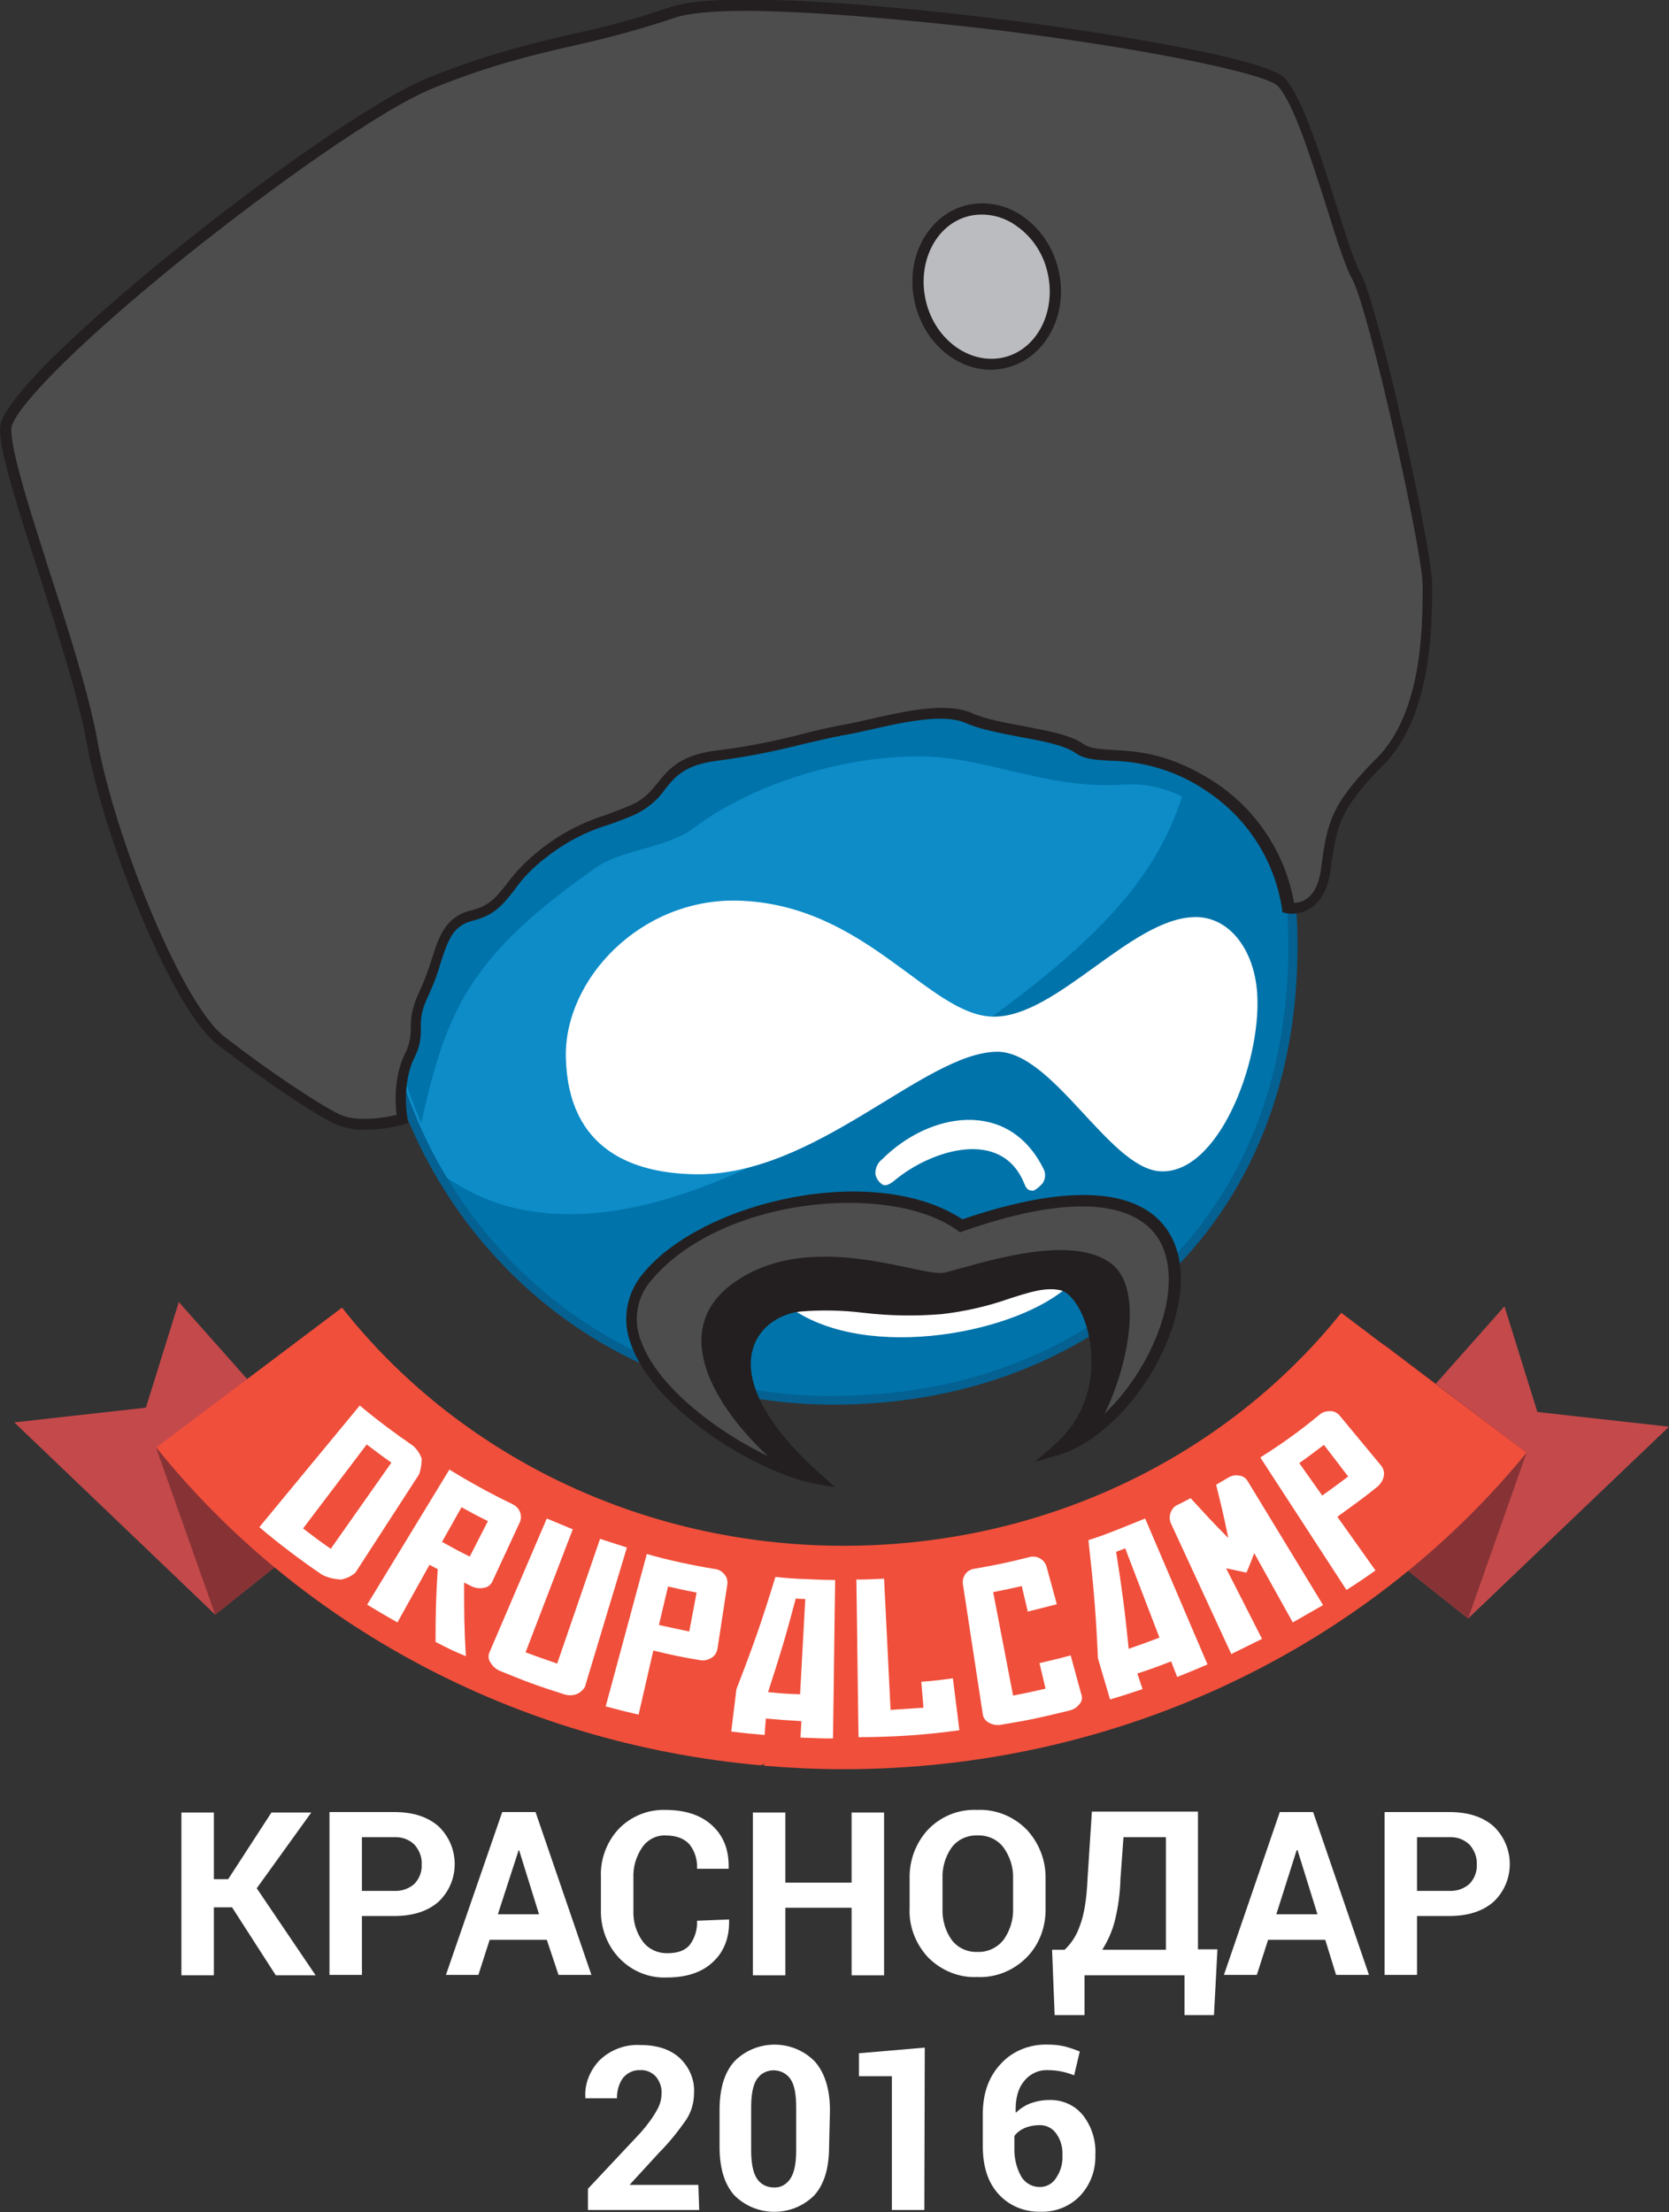 <?xml version="1.0" encoding="utf-8"?>
<!-- Generator: Adobe Illustrator 19.2.0, SVG Export Plug-In . SVG Version: 6.00 Build 0)  -->
<svg version="1.1" id="Layer_1" xmlns="http://www.w3.org/2000/svg" xmlns:xlink="http://www.w3.org/1999/xlink" x="0px" y="0px"
	 viewBox="0 0 385.5 510.9" style="enable-background:new 0 0 385.5 510.9;" xml:space="preserve">
<rect x="0" y="0" width="385.5" height="510.9" fill="#333333" stroke="none"/>
<style type="text/css">
	.st0{fill:#0073AA;}
	.st1{fill:#0D8CC8;}
	.st2{fill:#046192;}
	.st3{fill:#A0D1E4;}
	.st4{fill:#FFFFFF;}
	.st5{fill:#4D4D4D;}
	.st6{fill:#231F20;}
	.st7{fill:#BBBCBF;}
	.st8{fill:#C4494B;}
	.st9{fill:#873335;}
	.st10{fill:#F04F3B;}
</style>
<title>logo kazak</title>
<path class="st0" d="M184.6,81.9c-0.8,7.5-1.6,14.9-6.4,20.4c-9.6,10.8-22.6,17.4-33.2,22.7c-27,13.3-58,44.2-58,93.6
	c0,23.9,9.2,49.7,26.6,69.5c20,22.8,48.9,35.7,79.2,35.4c29.4-0.2,53.6-9.8,71.8-25.4c21.2-18.4,34.1-45.3,34.1-79.5
	c0-25.2-7.5-47-21.2-63.7c-26.9-32.9-48.7-35.8-62.4-43.6C205.2,105.6,196.1,95.7,184.6,81.9L184.6,81.9L184.6,81.9z"/>
<path class="st1" d="M273,149.6c5.3,16.5,2.7,33.4-6.5,48.7c-10,16.4-27.9,30.2-50.7,46c-34.4,23.8-69.4,41.9-98.1,34.4
	c-6-1.6-11.6-4.4-16.5-8.2c-9.1-15.8-14-33.7-14.2-52c0-49.4,31-80.3,58-93.6c10.6-5.2,23.6-11.9,33.2-22.7
	c4.9-5.5,5.7-12.9,6.4-20.4l0,0c11.5,13.8,20.6,23.7,30.5,29.3C228.1,118.5,248.2,121.5,273,149.6L273,149.6L273,149.6z"/>
<path class="st2" d="M192.3,324.4c-31,0-59.1-12.7-79.4-35.8c-17.1-19.5-26.9-45-26.9-70.2c0-22.7,6.4-43.2,19.1-60.9
	c10.2-14.2,23.8-25.8,39.5-33.6c9.2-4.5,23-11.3,32.9-22.4c4.7-5.3,5.4-12.6,6.2-19.8l0.2-2.4l1.5,1.9c12,14.4,20.8,23.7,30.2,29.1
	c3.5,1.9,7,3.5,10.7,5c13.1,5.6,31.2,13.4,52,38.9c14,17.1,21.4,39.3,21.4,64.3c0,33-11.9,60.8-34.4,80.2
	c-19.3,16.7-44.3,25.6-72.4,25.7H192.3L192.3,324.4z M185.3,84.4c-0.8,6.7-1.9,13.4-6.4,18.5c-10.1,11.4-24.2,18.3-33.5,22.9
	c-15.4,7.7-28.7,19-38.7,32.9C94.3,176.1,88,196.2,88,218.5c0,24.6,9.6,49.7,26.4,68.8c19.7,22.6,48.4,35.5,78.4,35.1
	c27.6-0.1,52.2-8.8,71.1-25.2c22-19,33.7-46.3,33.7-78.7c0-24.5-7.2-46.3-20.9-63c-20.5-25.1-38.3-32.7-51.2-38.3
	c-3.7-1.5-7.4-3.2-10.9-5.1C205.3,106.8,196.7,97.9,185.3,84.4L185.3,84.4z"/>
<path class="st0" d="M137.6,200.4c6.1-4.3,16.4-4.4,23-9.4c11.6-8.8,32.3-16.5,52.4-16.3c15.3,0.2,28.8,7.7,46.5,6.5
	c25.9-1.8,37.7,35.3,37.7,35.3l-1.7-14.7c0,0,12.5-59.9,11.2-63s-166.9,23.3-166.9,23.3l-37.1,38.8c0,0-10.6,40.6-10.2,44.4
	s4.8,14.1,4.8,14.1C103.1,233,108.7,220.7,137.6,200.4L137.6,200.4L137.6,200.4z"/>
<path class="st3" d="M183.5,85c4.8,9.4,5.1,21.5-1,26.1c-3.1,2.3-2.4,3.6-1.2,4.6c2.4,2,0.7,5.9-1.9,9.7c-14.5,21-42.9,37.7-60,45.3
	c-4.5,2-13.2,4.7-15.9,1.9c-4.9-5.2,0.5-12.8,6.3-20.4c3.8-4.5,7.9-8.7,12.3-12.5l14.8-10.6c2.5-1.5,4.9-2.8,7.4-4
	c10.6-5.2,23.6-11.9,33.2-22.7C181.6,97.6,182.7,91.4,183.5,85L183.5,85L183.5,85z"/>
<path class="st4" d="M183.7,83.6c5.9,14.9,4.5,24-11.4,31.2c-0.5,0.2-1.8,1.4,0.4,1.8c6.4,1.3-2.1,11.2-5.8,14.6
	c-7.4,7.3-15.5,13.8-24.2,19.4c-14.3,9.6-29.7,16.1-33.7,13.5c-5.3-3.6,1.5-11.4,8.4-20.1c7.9-7.7,17-14.1,26.9-19
	c10.6-5.2,23.6-11.9,33.2-22.7C181.9,97.2,182.9,90.5,183.7,83.6L183.7,83.6L183.7,83.6z"/>
<path class="st5" d="M93.1,258.5c0,0-1.6-7.9,1.6-14.5s-0.4-6.7,3.5-14.9s3.1-15.7,11-17.7s7.5-7.5,16.1-14.1s12.6-6.7,20.8-10.2
	s6.3-11,19.6-12.6s20.4-4.3,29-5.9s22-5.9,29-2.8s20.4,3.5,25.5,7.1s14.5-1.6,30.6,9c9.6,6.4,16,16.5,17.7,27.9c0,0,7.1,1.6,8.6-8.6
	s1.6-14.1,12.6-25.1s11-32.2,11-40.8s-12.5-64.4-16.4-71.4s-11-37.7-17.3-44.7C289.6,12,175.1-3.8,155.5,2.9s-32.2,6.8-55.7,16.2
	S1.3,88.2,1.3,99.2s16.1,50.2,20,72.2s19.6,61.2,29.8,69.1s21.2,15.3,26.7,18.1C83.3,261.2,93.1,258.5,93.1,258.5L93.1,258.5
	L93.1,258.5z"/>
<path class="st6" d="M84.2,260.9c-2.4,0.1-4.8-0.4-7-1.4c-5.5-2.7-16.5-10.2-26.9-18.2c-4.9-3.7-11.3-14.6-17.7-29.8
	c-5.9-14-10.7-29.3-12.6-40.1c-1.9-10.6-6.8-25.6-11-38.9c-4.8-14.9-9-27.7-9-33.5c0-8,31.3-33.9,40.9-41.6
	c20-16.1,45.8-34.6,58.4-39.6c13.6-5.4,23.6-7.8,33.2-10c7.6-1.6,15.1-3.7,22.5-6.2c10.5-3.6,46-0.9,75.8,2.8
	c21,2.6,61.8,8.9,66,13.7c4,4.5,8.1,17.4,11.7,28.8c2.2,6.9,4.3,13.5,5.7,16.1c4.2,7.5,16.6,63.8,16.6,72c0,9.1,0,30.4-11.3,41.7
	c-10,10.1-10.6,13.8-12,22.8l-0.2,1.7c-0.6,4-2.1,6.9-4.5,8.5c-1.7,1.1-3.7,1.6-5.7,1.2l-0.9-0.2l-0.1-0.9
	c-1.7-11-7.9-20.7-17.1-26.9c-6.6-4.6-14.5-7.1-22.5-7.2c-3.3-0.2-6-0.3-8.1-1.8c-2.5-1.8-7.8-2.8-12.8-3.7
	c-4.5-0.9-9.1-1.7-12.5-3.2c-5.1-2.3-14.5-0.2-22,1.5c-2.2,0.5-4.4,1-6.3,1.3c-3.1,0.6-6,1.3-9.1,2c-6.6,1.7-13.3,3-20,3.9
	c-7.5,0.9-9.8,3.7-12.1,6.6c-1.8,2.6-4.3,4.6-7.1,5.9c-2.4,1-4.4,1.8-6.3,2.4c-5.2,1.6-10,4.2-14.3,7.6c-2.7,2.1-5.2,4.6-7.2,7.5
	c-2.4,3-4.4,5.7-9.4,6.9c-4.8,1.2-5.8,4.6-7.5,9.7c-0.7,2.5-1.6,4.9-2.7,7.3c-2,4.1-1.9,5.9-1.9,7.8c0.1,2.5-0.4,4.9-1.6,7.1
	c-2.9,6.2-1.5,13.7-1.5,13.7l0.2,1.2l-1.1,0.3C90.4,260.5,87.3,260.9,84.2,260.9z M172.4,2.5c-7.4,0-13.3,0.5-16.5,1.6
	c-7.5,2.5-15.1,4.6-22.8,6.3c-9.6,2.2-19.5,4.5-32.9,9.9c-12.4,5-37.9,23.3-57.7,39.2C15.1,81.6,2.6,95.5,2.6,99.1
	c0,5.4,4.3,18.7,8.8,32.8c4.3,13.3,9.2,28.5,11.1,39.2c4,22.2,19.5,60.7,29.3,68.3c10.2,7.9,21.1,15.2,26.5,17.9
	c4,2,10.7,0.8,13.3,0.2c-0.3-2.6-0.7-8.6,1.9-14.1c1-1.8,1.4-3.9,1.4-6c0-2,0-4.3,2.2-8.9c1-2.2,1.9-4.6,2.6-6.9
	c1.7-5.3,3.1-9.9,9.3-11.4c4.1-1,5.6-3,8-6c2.2-3,4.8-5.6,7.7-7.9c4.5-3.6,9.6-6.3,15-8c1.9-0.7,3.8-1.4,6.1-2.4
	c3-1.3,4.5-3.1,6.1-5.1c2.6-3.2,5.3-6.5,13.8-7.5c6.6-0.8,13.2-2.1,19.7-3.8c3.1-0.8,6.1-1.5,9.3-2.1c1.9-0.3,4-0.8,6.2-1.3
	c8.3-1.9,17.7-4,23.6-1.4c3.1,1.4,7.6,2.2,11.9,3c5.6,1.1,10.8,2,13.8,4.1c1.6,1.1,3.8,1.2,6.8,1.4c5.6,0.3,13.3,0.7,23.8,7.6
	c9.6,6.4,16.1,16.4,18.1,27.7c1,0,2-0.3,2.9-0.9c1.7-1.2,2.8-3.4,3.3-6.7l0.2-1.6c1.3-9,2-13.5,12.7-24.2s10.6-31.1,10.6-39.9
	c0-7.9-12.4-63.8-16.3-70.8c-1.6-2.9-3.6-9.2-5.9-16.6c-3.4-10.6-7.5-23.8-11.2-27.9c-2.3-2.6-27.1-8.2-64.4-12.9
	C211.4,4.7,188.3,2.6,172.4,2.5L172.4,2.5z"/>
<path class="st7" d="M223.5,48.7c8.4-2.1,17.2,4,19.6,13.7s-2.4,19.2-10.8,21.3s-17.2-4-19.6-13.7S215.1,50.8,223.5,48.7L223.5,48.7
	z"/>
<path class="st6" d="M228.9,85.4c-7.9,0-15.3-6.1-17.5-15.1c-2.6-10.3,2.7-20.6,11.8-22.9l0,0c4.5-1.1,9.3-0.1,13.1,2.6
	c4.1,2.9,6.9,7.2,8.1,12c2.6,10.3-2.7,20.6-11.8,22.9C231.4,85.2,230.2,85.4,228.9,85.4z M223.8,49.9c-7.7,1.9-12.1,10.8-9.9,19.8
	s10.4,14.7,18.1,12.8s12.1-10.8,9.9-19.8c-1-4.2-3.5-8-7.1-10.5C231.7,49.9,227.6,49,223.8,49.9L223.8,49.9L223.8,49.9z"/>
<path class="st4" d="M186.8,295c6.6,6.1,37.8,11.2,56.5-1.4c0.7-0.5,1.5-0.7,2.3-0.4c0.5,0.2,0.9,0.6,1,1.2c0.1,1,0.2,2.7-0.6,3.3
	c-13,10.8-48.2,17-64.9,3.2c-1.4-1-1.8-3-0.8-4.4c0-0.1,0.1-0.1,0.2-0.2c0.7-0.8,1.6-1.4,2.5-1.9C184.2,293.8,185.7,294.1,186.8,295
	L186.8,295L186.8,295z M203.8,267.7c10.8-10.8,29.1-14.1,37.2,2.2c0.6,1.1,0.5,2.4-0.2,3.4c-0.6,0.7-1.3,1.3-2.1,1.7
	c-1.2,0-1.6-0.4-2.1-1.6c-5.2-13-21.4-7.8-29.7-1c-1.2,1-2.4,1.8-3.3,1c-0.7-0.5-1.2-1.3-1.4-2.2
	C202.1,269.9,202.7,268.5,203.8,267.7L203.8,267.7L203.8,267.7z M229.5,234.8c-14.9-0.1-29.5-26.1-59.2-26.8
	c-22.4-0.5-40,18.2-39.6,36.2c0.5,21.6,15.8,26.8,30,27c27.8,0.4,52.6-28,69.5-28.3c12.9-0.2,25.9,26.7,37.6,27.6
	c13.5,1,23.5-25,22.6-40.8c-0.6-10.5-6.6-18.1-14.5-17.9C261.2,212.1,244.1,234.9,229.5,234.8L229.5,234.8L229.5,234.8z"/>
<path class="st5" d="M222,282.9c-19.3-13.3-58.3-4.9-72.3,11.7c-15.9,18.8,22.1,43.7,38.9,46.8c-27.3-24.2-15.4-38.8-4-39.9
	s19.1,2,32.6,0.6s20.9-7,27.9-5.4s14.6,24.6-1,38.1C271.5,326.6,296.8,256.9,222,282.9L222,282.9L222,282.9z"/>
<path class="st6" d="M192.9,343.5l-4.5-0.8c-13.5-2.5-37.3-17.1-42.6-32.1c-2.3-5.7-1.1-12.2,3-16.8c13.9-16.5,53.2-25.5,73.5-12.2
	c21.4-7.3,36.8-7.5,44.7-0.5c5.2,4.6,7,12.2,4.9,21.4c-3.3,15-15.6,30-27.3,33.5l-5.7,1.7l4.5-3.9c11-9.5,8.8-22.5,7.9-26.2
	c-1.4-5.7-4.3-9.2-6.3-9.6c-3.4-0.8-7.1,0.4-11.8,1.9c-5.1,1.8-10.4,3-15.7,3.6c-6,0.5-12,0.4-18-0.3c-4.9-0.6-9.8-0.7-14.6-0.3
	c-3.9,0.4-9.1,2.8-10.9,8.3c-1.5,4.5-1.3,14.3,15.7,29.4L192.9,343.5z M196.1,277.8c-16.7,0-35.5,5.9-45.5,17.7
	c-3.5,3.9-4.5,9.4-2.5,14.3c4.4,12.3,22.9,24.8,35.9,29.2c-7.4-7.3-15.9-18.5-12.7-28.6c2-5.6,7.1-9.6,13.1-10
	c5-0.4,10.1-0.3,15.1,0.3c5.8,0.7,11.7,0.8,17.5,0.3c5.2-0.6,10.3-1.8,15.2-3.5c5-1.6,9-2.8,13.1-1.9c3.4,0.8,6.7,5.3,8.2,11.5
	c1.8,7,1.3,16.3-4.3,24c9-5.5,17.3-17.3,20-29c1.8-8.2,0.4-15-4.1-18.9c-5.1-4.5-16.6-8-42.8,1.2l-0.6,0.2l-0.5-0.4
	C215.3,279.9,206.1,277.8,196.1,277.8L196.1,277.8z"/>
<path class="st6" d="M182.1,340.2c2.2,0.9,4.5,1.5,6.8,2c-27.3-24.2-15.4-38.8-4-39.9s19.1,2,32.6,0.6s20.9-7,27.9-5.4
	s14.6,24.6-1,38.1c2.5-0.8,4.8-1.9,6.9-3.4c6.1-5.8,15.2-33.3,5.2-40.5c-9.7-7.1-30.8,0.4-38.3,2.2c-5.1,1.2-28.6-9.4-46.3,0.8
	C149.4,307.6,170.8,331.9,182.1,340.2L182.1,340.2L182.1,340.2z"/>
<polygon class="st8" points="49.7,372.9 3.3,328.5 33.7,325.1 41.3,300.7 82.3,346.9 "/>
<polygon class="st8" points="339.1,373.8 385.5,329.5 355.1,326.1 347.5,301.7 306.5,347.9 "/>
<polygon class="st9" points="49.7,372.9 36.1,334.5 69,309.6 82.3,346.9 "/>
<polygon class="st9" points="339.1,373.8 352.6,335.5 319.7,310.5 306.5,347.9 "/>
<path class="st10" d="M309.8,303.2c-26.2,32.7-67.9,53.8-114.9,53.8c-47.5,0-89.7-21.7-115.9-55l-42.9,32.3
	c32.6,40.6,82.6,68.3,139.6,73.4l0.9-0.3l-0.2,0.4c6.1,0.5,12.2,0.8,18.4,0.8c64.3,0,121.5-28.7,157.8-73.1L309.8,303.2z"/>
<path class="st4" d="M78.7,364.8c-1.5-0.1-2.9-0.4-4.3-1.1c-5-3.4-9.9-7.1-14.5-11l23.2-28.1c3.9,3.3,8.1,6.4,12.3,9.3
	c0.9,0.8,1.6,1.8,2,3c0,1.2-0.2,2.5-0.6,3.6l-14.7,22.7C81.2,364,80,364.6,78.7,364.8z M90.4,337.8c-2.3-1.6-3.4-2.5-5.7-4.2L70,353
	c2.5,1.9,3.8,2.9,6.4,4.7L90.4,337.8z"/>
<path class="st4" d="M100.6,379.2c0-6.8,0.1-10.2,0.5-16.8l-1.9-1l-7.4,13.3c-2.8-1.6-4.2-2.4-7-4.1l19-31.2c4.7,2.9,9.6,5.6,14.6,8
	c0.8,0.4,1.4,1,1.7,1.8c0.3,0.7,0.3,1.6,0,2.3l-6.4,13.8c-0.4,0.8-1.1,1.3-1.9,1.4c-0.9,0.2-1.9,0.1-2.8-0.3l-1.8-0.9
	c0,6.8,0,10.2,0.4,17C104.9,381.4,103.5,380.7,100.6,379.2z M112.7,351.3c-2.5-1.2-3.7-1.9-6.1-3.2l-4.5,8c2.5,1.4,3.8,2.1,6.4,3.4
	L112.7,351.3z"/>
<path class="st4" d="M133.1,391.3c-0.9,0.3-1.9,0.3-2.8,0c-6-1.9-9-3-14.8-5.4c-1-0.4-1.7-1.1-2.2-1.9c-0.5-0.7-0.6-1.7-0.2-2.5
	l13.2-30.8c2.4,1,3.6,1.5,6,2.5l-10.9,28.4c2.9,1.1,4.4,1.6,7.3,2.6l9.9-28.8c2.5,0.8,3.7,1.2,6.2,2l-9.7,32.2
	C134.6,390.4,133.9,391,133.1,391.3z"/>
<path class="st4" d="M164.3,382.9c-0.8,0.5-1.8,0.7-2.7,0.5c-4.3-0.7-6.5-1.2-10.7-2.2l-3.4,14.8c-3-0.7-4.6-1.1-7.6-1.9l9.5-35.2
	c5.2,1.5,10.5,2.6,15.9,3.5c0.8,0.1,1.6,0.6,2.1,1.3c0.5,0.6,0.7,1.4,0.6,2.2l-2.3,15C165.5,381.8,165,382.5,164.3,382.9z
	 M160.9,367.8c-2.7-0.5-4-0.8-6.6-1.4l-2.1,8.9c2.8,0.6,4.2,0.9,7,1.5L160.9,367.8z"/>
<path class="st4" d="M184.9,401.3l0.2-3.8c-3.3-0.2-4.9-0.3-8.2-0.6l-0.3,3.8c-3.1-0.3-4.6-0.4-7.7-0.8l1.2-9.8
	c4-10.3,5.8-15.5,9-25.9c2.9,0.3,4.3,0.4,7.2,0.5c2.6,0.1,3.9,0.2,6.6,0.2c-0.2,12.2-0.3,24.4-0.5,36.6
	C189.3,401.5,187.9,401.4,184.9,401.3z M186,369.3l-2.2-0.1c-2.3,8.7-3.6,13-6.4,21.6c3,0.3,4.5,0.4,7.4,0.5L186,369.3z"/>
<path class="st4" d="M198.3,401.2c-0.2-12.1-0.3-24.3-0.5-36.4c2.6,0,3.9-0.1,6.4-0.2l1.5,30.3c3-0.2,4.6-0.3,7.6-0.5l-0.5-6
	c2.9-0.2,4.4-0.4,7.3-0.8l1.5,12C213.8,400.7,206.1,401.2,198.3,401.2z"/>
<path class="st4" d="M249.3,393.6c-0.6,0.8-1.5,1.3-2.5,1.5c-6.1,1.5-9.2,2.2-15.4,3.2c-1,0.2-2,0.1-2.9-0.4c-0.8-0.4-1.4-1.1-1.5-2
	l-4.6-30.1c-0.1-0.8,0.1-1.6,0.6-2.3c0.5-0.7,1.3-1.1,2.1-1.2c5.1-0.9,7.6-1.4,12.7-2.7c0.8-0.2,1.7-0.1,2.4,0.3
	c0.7,0.4,1.2,1,1.5,1.8l2.4,8.8c-2.7,0.7-4,1-6.7,1.7l-1.4-5.9c-2.6,0.6-4,0.9-6.6,1.4l4.6,23.9c3-0.6,4.5-0.9,7.5-1.6l-1.4-5.9
	c2.9-0.7,4.4-1,7.2-1.8l2.4,8.8C250.1,392.1,249.9,393,249.3,393.6z"/>
<path class="st4" d="M271.9,387.3l-1.4-3.6c-3.1,1.2-4.7,1.8-7.8,2.8l1.2,3.6c-3,1-4.5,1.5-7.5,2.4l-2.8-9.5
	c-0.5-11-1-16.5-2.2-27.3c2.8-0.9,4.1-1.4,6.9-2.5c2.5-1,3.7-1.5,6.2-2.5l14.4,33.7C276.1,385.6,274.7,386.2,271.9,387.3z
	 M259.9,357.6l-2.1,0.8c1.4,8.9,2,13.4,2.9,22.4c2.8-1,4.3-1.5,7.1-2.6L259.9,357.6z"/>
<path class="st4" d="M298.6,374.7l-8.9-16c-0.7,1.8-1,2.7-1.8,4.5c-1.9-0.4-2.8-0.6-4.7-1l8.3,16.3c-2.8,1.4-4.3,2.1-7.1,3.5
	l-14-30.3c-0.3-0.8-0.3-1.6,0-2.4c0.3-0.8,0.9-1.5,1.7-1.8c1.2-0.6,1.8-0.9,2.9-1.5c3.4,3.7,5.1,5.6,8.7,9.2c-1-5-1.6-7.4-2.8-12.3
	c1.2-0.7,1.7-1,2.9-1.7c0.7-0.4,1.6-0.6,2.5-0.4c0.8,0.1,1.5,0.6,1.9,1.3l17.4,28.6C302.8,372.3,301.4,373.1,298.6,374.7z"/>
<path class="st4" d="M319.6,341c-0.2,1-0.8,1.8-1.5,2.4c-3.6,2.9-5.5,4.2-9.2,6.9l8.8,12.4c-2.7,1.9-4,2.8-6.7,4.5l-19.9-30.6
	c4.8-3,9.4-6.3,13.7-9.9c0.7-0.6,1.6-0.8,2.5-0.8c0.8,0,1.6,0.4,2.1,1l9.7,11.7C319.6,339.3,319.8,340.2,319.6,341z M305.8,333.7
	c-2.3,1.7-3.4,2.6-5.7,4.2l5.3,7.5c2.4-1.7,3.6-2.6,6-4.4L305.8,333.7z"/>
<path class="st4" d="M53.6,440.5h-4.2v15.7h-7.5v-37.6h7.5v15.4h3.3l10-15.4h9.2l-12.6,17.5l13.6,20.1h-9.2L53.6,440.5z"/>
<path class="st4" d="M83.6,442.5v13.6h-7.5v-37.6h15c4.3,0,7.7,1.1,10.2,3.3c4.8,4.6,5,12.2,0.4,17c-0.1,0.1-0.3,0.3-0.4,0.4
	c-2.5,2.2-5.9,3.3-10.2,3.3L83.6,442.5L83.6,442.5z M83.6,436.7h7.4c1.8,0.1,3.5-0.5,4.8-1.7c1.1-1.2,1.7-2.8,1.6-4.4
	c0.1-1.6-0.5-3.2-1.6-4.5c-1.3-1.3-3-1.9-4.8-1.8h-7.4L83.6,436.7L83.6,436.7z"/>
<path class="st4" d="M126.3,448h-13.2l-2.6,8.1H103l13-37.6h7.7l12.9,37.6h-7.6L126.3,448z M115,442.1h9.5l-4.6-14.8h-0.1L115,442.1
	z"/>
<path class="st4" d="M168.4,443.3l0,0.2c0.1,4-1.2,7.3-3.7,9.6c-2.5,2.4-6.1,3.6-10.6,3.6c-4.1,0.2-8.1-1.4-11-4.4
	c-2.9-3-4.4-7.1-4.3-11.2v-7.5c-0.2-4.1,1.3-8.2,4.1-11.2c2.8-2.9,6.7-4.5,10.7-4.4c4.7,0,8.3,1.2,10.9,3.6c2.6,2.4,3.9,5.6,3.8,9.8
	l0,0.2h-7.3c0.1-2.1-0.5-4.1-1.8-5.7c-1.2-1.3-3-2-5.5-2c-2.1-0.1-4.2,1-5.4,2.8c-1.4,2.1-2.1,4.5-2,7v7.5c-0.1,2.5,0.6,5,2.1,7.1
	c1.3,1.8,3.4,2.8,5.7,2.8c2.4,0,4.1-0.6,5.2-1.9c1.2-1.6,1.8-3.6,1.7-5.6L168.4,443.3L168.4,443.3z"/>
<path class="st4" d="M204.2,456.2h-7.5v-15.6h-15.3v15.6h-7.5v-37.6h7.5v16.2h15.3v-16.2h7.5L204.2,456.2L204.2,456.2z"/>
<path class="st4" d="M241.5,440.7c0.1,4.2-1.4,8.4-4.4,11.4c-3,3-7.1,4.7-11.4,4.5c-4.2,0.2-8.3-1.5-11.3-4.5
	c-2.9-3.1-4.5-7.2-4.3-11.4v-6.8c-0.1-4.2,1.4-8.3,4.3-11.4c2.9-3,7-4.7,11.3-4.5c4.3-0.2,8.4,1.5,11.4,4.5
	c2.9,3.1,4.5,7.2,4.4,11.4V440.7L241.5,440.7z M234,433.9c0.1-2.6-0.7-5.1-2.2-7.2c-1.4-1.9-3.7-2.9-6-2.8c-2.3-0.1-4.6,0.9-6,2.8
	c-1.5,2.1-2.2,4.7-2.1,7.2v6.8c-0.1,2.6,0.6,5.2,2.1,7.3c1.4,1.9,3.7,2.9,6,2.8c2.3,0.1,4.6-1,6-2.8c1.5-2.1,2.3-4.7,2.2-7.3
	L234,433.9L234,433.9z"/>
<path class="st4" d="M280.4,465.4h-6.8v-9.2h-23.1v9.2h-6.9l-0.6-15.1h2.9c1.6-1.5,2.8-3.4,3.5-5.5c1-2.5,1.6-6.2,1.8-11l1-15.4
	h24.5v31.8h4.5L280.4,465.4z M258.8,433.9c-0.1,3.3-0.5,6.5-1.3,9.7c-0.6,2.4-1.6,4.6-2.9,6.7h14.7v-26h-9.8L258.8,433.9z"/>
<path class="st4" d="M306.1,448h-13.2l-2.6,8.1h-7.6l12.9-37.6h7.7l12.9,37.6h-7.6L306.1,448z M294.8,442.1h9.5l-4.6-14.8h-0.2
	L294.8,442.1z"/>
<path class="st4" d="M327.3,442.5v13.6h-7.5v-37.6h15c4.3,0,7.7,1.1,10.2,3.3c4.8,4.6,5,12.2,0.4,17c-0.1,0.1-0.3,0.3-0.4,0.4
	c-2.5,2.2-5.9,3.3-10.2,3.3L327.3,442.5L327.3,442.5z M327.3,436.7h7.4c1.8,0.1,3.5-0.5,4.8-1.7c1.1-1.2,1.7-2.8,1.6-4.4
	c0.1-1.6-0.5-3.2-1.6-4.5c-1.3-1.3-3-1.9-4.8-1.8h-7.4L327.3,436.7L327.3,436.7z"/>
<path class="st4" d="M161.5,510.4h-25.7v-4.9l12.2-13c1.4-1.6,2.7-3.3,3.7-5.1c0.7-1.2,1.1-2.5,1.1-3.9c0.1-1.4-0.4-2.8-1.3-3.9
	c-0.9-1-2.3-1.6-3.6-1.5c-1.5-0.1-3,0.6-4,1.8c-1,1.4-1.4,3-1.4,4.7h-7.3l0-0.2c-0.2-3.2,1.1-6.3,3.3-8.6c2.5-2.4,5.9-3.7,9.4-3.5
	c3.9,0,6.9,1,9.1,3c2.2,2.1,3.5,5,3.3,8.1c0,2.2-0.6,4.4-1.9,6.3c-1.9,2.7-3.9,5.2-6.2,7.5l-6.7,7.3l0,0.1h15.8L161.5,510.4
	L161.5,510.4z"/>
<path class="st4" d="M191.5,495.7c0,5-1.1,8.7-3.4,11.3c-5.1,5.1-13.4,5.1-18.5,0c0,0,0,0,0,0c-2.3-2.6-3.4-6.3-3.4-11.3v-8.3
	c0-5,1.1-8.7,3.4-11.3c5-5.1,13.3-5.2,18.4-0.2c0.1,0.1,0.1,0.1,0.2,0.2c2.3,2.6,3.5,6.4,3.5,11.3L191.5,495.7L191.5,495.7z
	 M183.9,486.7c0-3-0.4-5.2-1.3-6.5c-1.4-2.1-4.3-2.7-6.5-1.3c-0.5,0.3-0.9,0.8-1.3,1.3c-0.9,1.4-1.3,3.6-1.3,6.5v9.8
	c0,3,0.4,5.2,1.3,6.6c0.8,1.3,2.3,2.1,3.9,2.1c1.6,0.1,3-0.7,3.9-2.1c0.9-1.4,1.3-3.6,1.3-6.6V486.7L183.9,486.7z"/>
<path class="st4" d="M213.5,510.4H206v-30.9h-7.6v-5.3l15.2-1.3L213.5,510.4L213.5,510.4z"/>
<path class="st4" d="M241.9,472.2c1.3,0,2.6,0.1,3.9,0.4c1.2,0.3,2.4,0.7,3.6,1.2l-1.3,5.5c-1-0.4-2-0.7-3-0.9
	c-1-0.2-2.1-0.3-3.1-0.3c-2.1-0.1-4.2,0.9-5.5,2.6c-1.4,1.7-2,4.1-1.9,7.1l0.1,0.1c0.9-0.9,2-1.6,3.2-2.1c1.4-0.5,2.9-0.8,4.4-0.8
	c3.1-0.1,6,1.2,7.9,3.6c2,2.6,3,5.9,2.8,9.1c0.1,3.5-1.1,6.8-3.5,9.4c-2.4,2.5-5.7,3.8-9.1,3.7c-3.7,0.1-7.2-1.3-9.7-4
	c-2.5-2.7-3.7-6.4-3.7-11.2v-7.3c0-4.9,1.4-8.8,4.3-11.8C233.9,473.7,237.8,472.1,241.9,472.2z M240.2,490.8c-1.2,0-2.4,0.2-3.6,0.7
	c-0.9,0.4-1.7,1-2.3,1.8v2.5c-0.1,2.4,0.4,4.8,1.6,6.9c0.9,1.5,2.5,2.4,4.3,2.4c1.5,0,3-0.8,3.8-2.2c1-1.5,1.5-3.3,1.4-5.1
	c0.1-1.8-0.4-3.6-1.4-5C243.1,491.5,241.7,490.8,240.2,490.8L240.2,490.8z"/>
</svg>
